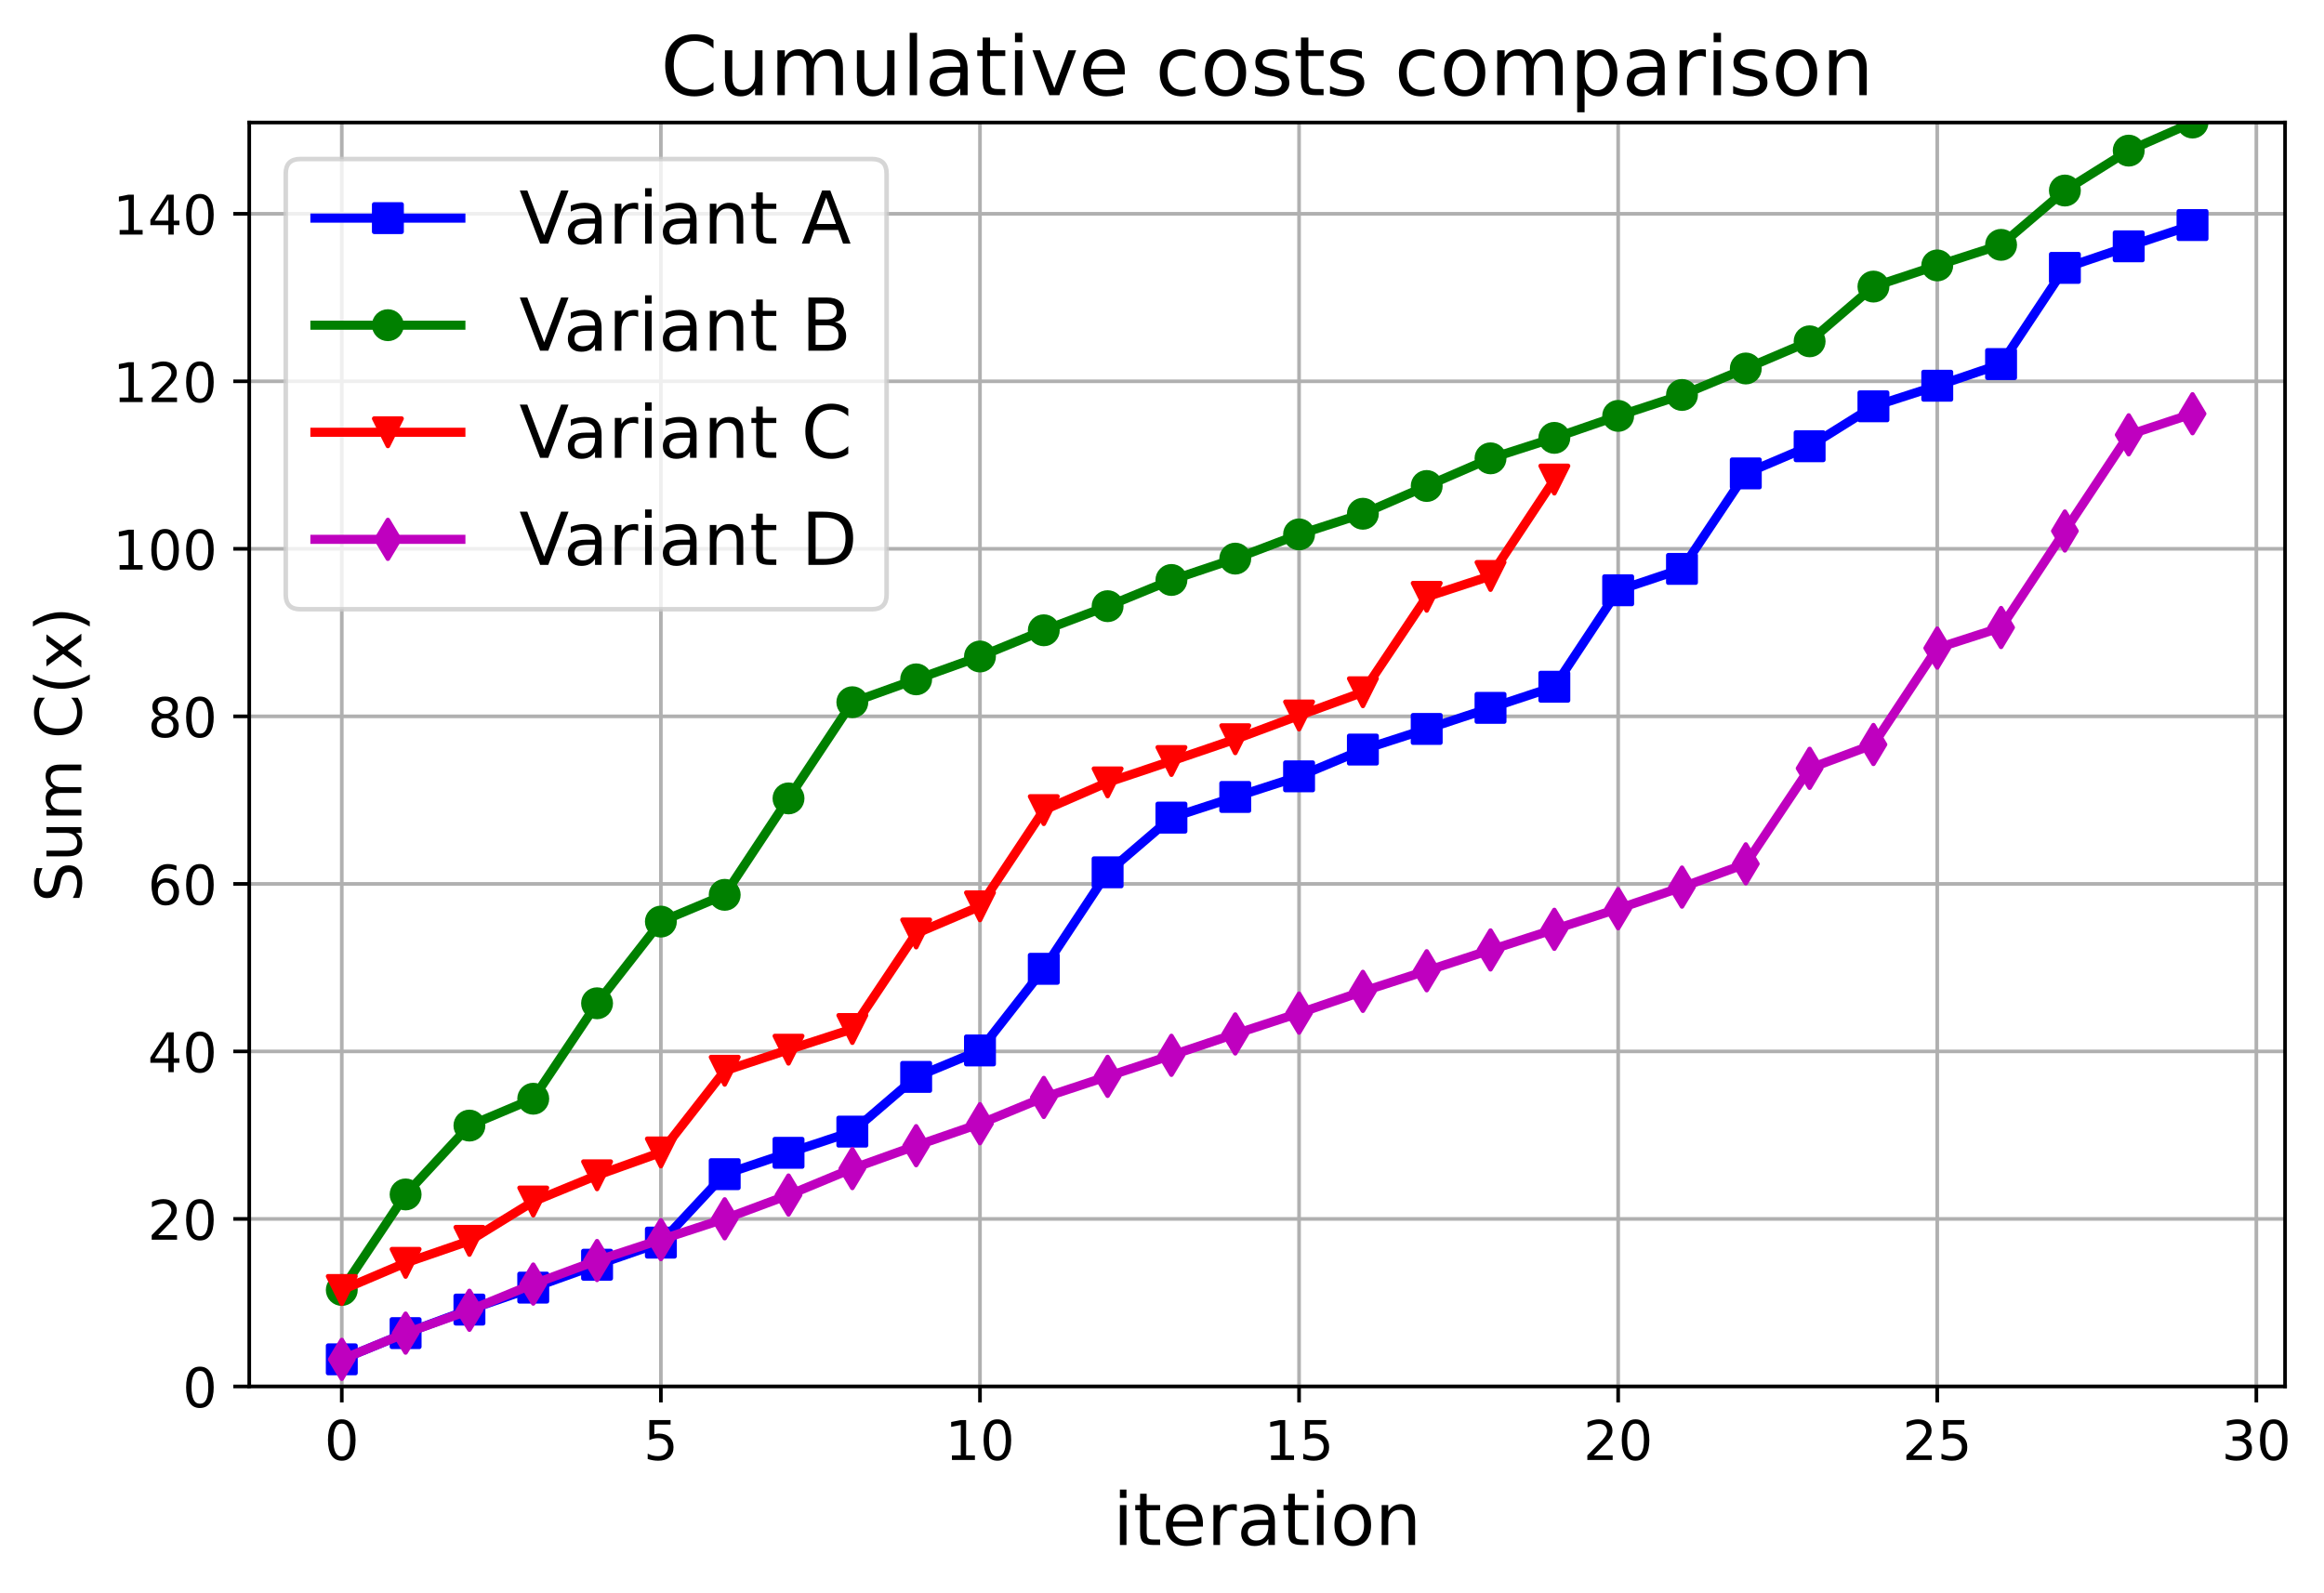 <?xml version="1.0" encoding="utf-8" standalone="no"?>
<!DOCTYPE svg PUBLIC "-//W3C//DTD SVG 1.1//EN"
  "http://www.w3.org/Graphics/SVG/1.1/DTD/svg11.dtd">
<!-- Created with matplotlib (https://matplotlib.org/) -->
<svg height="349.376pt" version="1.1" viewBox="0 0 509.592 349.376" width="509.592pt" xmlns="http://www.w3.org/2000/svg" xmlns:xlink="http://www.w3.org/1999/xlink">
 <defs>
  <style type="text/css">
*{stroke-linecap:butt;stroke-linejoin:round;}
  </style>
 </defs>
 <g id="figure_1">
  <g id="patch_1">
   <path d="M 0 349.376 
L 509.592 349.376 
L 509.592 0 
L 0 0 
z
" style="fill:#ffffff;"/>
  </g>
  <g id="axes_1">
   <g id="patch_2">
    <path d="M 54.654 304.077 
L 501.054 304.077 
L 501.054 26.877 
L 54.654 26.877 
z
" style="fill:#ffffff;"/>
   </g>
   <g id="matplotlib.axis_1">
    <g id="xtick_1">
     <g id="line2d_1">
      <path clip-path="url(#p57238e6fb0)" d="M 74.945 304.077 
L 74.945 26.877 
" style="fill:none;stroke:#b0b0b0;stroke-linecap:square;stroke-width:0.8;"/>
     </g>
     <g id="line2d_2">
      <defs>
       <path d="M 0 0 
L 0 3.5 
" id="mff2e0df385" style="stroke:#000000;stroke-width:0.8;"/>
      </defs>
      <g>
       <use style="stroke:#000000;stroke-width:0.8;" x="74.945" xlink:href="#mff2e0df385" y="304.077"/>
      </g>
     </g>
     <g id="text_1">
      <!-- 0 -->
      <defs>
       <path d="M 31.781 66.406 
Q 24.172 66.406 20.328 58.906 
Q 16.5 51.422 16.5 36.375 
Q 16.5 21.391 20.328 13.891 
Q 24.172 6.391 31.781 6.391 
Q 39.453 6.391 43.281 13.891 
Q 47.125 21.391 47.125 36.375 
Q 47.125 51.422 43.281 58.906 
Q 39.453 66.406 31.781 66.406 
z
M 31.781 74.219 
Q 44.047 74.219 50.516 64.516 
Q 56.984 54.828 56.984 36.375 
Q 56.984 17.969 50.516 8.266 
Q 44.047 -1.422 31.781 -1.422 
Q 19.531 -1.422 13.062 8.266 
Q 6.594 17.969 6.594 36.375 
Q 6.594 54.828 13.062 64.516 
Q 19.531 74.219 31.781 74.219 
z
" id="DejaVuSans-48"/>
      </defs>
      <g transform="translate(71.128 320.195)scale(0.12 -0.12)">
       <use xlink:href="#DejaVuSans-48"/>
      </g>
     </g>
    </g>
    <g id="xtick_2">
     <g id="line2d_3">
      <path clip-path="url(#p57238e6fb0)" d="M 144.914 304.077 
L 144.914 26.877 
" style="fill:none;stroke:#b0b0b0;stroke-linecap:square;stroke-width:0.8;"/>
     </g>
     <g id="line2d_4">
      <g>
       <use style="stroke:#000000;stroke-width:0.8;" x="144.914" xlink:href="#mff2e0df385" y="304.077"/>
      </g>
     </g>
     <g id="text_2">
      <!-- 5 -->
      <defs>
       <path d="M 10.797 72.906 
L 49.516 72.906 
L 49.516 64.594 
L 19.828 64.594 
L 19.828 46.734 
Q 21.969 47.469 24.109 47.828 
Q 26.266 48.188 28.422 48.188 
Q 40.625 48.188 47.75 41.5 
Q 54.891 34.812 54.891 23.391 
Q 54.891 11.625 47.562 5.094 
Q 40.234 -1.422 26.906 -1.422 
Q 22.312 -1.422 17.547 -0.641 
Q 12.797 0.141 7.719 1.703 
L 7.719 11.625 
Q 12.109 9.234 16.797 8.062 
Q 21.484 6.891 26.703 6.891 
Q 35.156 6.891 40.078 11.328 
Q 45.016 15.766 45.016 23.391 
Q 45.016 31 40.078 35.438 
Q 35.156 39.891 26.703 39.891 
Q 22.75 39.891 18.812 39.016 
Q 14.891 38.141 10.797 36.281 
z
" id="DejaVuSans-53"/>
      </defs>
      <g transform="translate(141.096 320.195)scale(0.12 -0.12)">
       <use xlink:href="#DejaVuSans-53"/>
      </g>
     </g>
    </g>
    <g id="xtick_3">
     <g id="line2d_5">
      <path clip-path="url(#p57238e6fb0)" d="M 214.883 304.077 
L 214.883 26.877 
" style="fill:none;stroke:#b0b0b0;stroke-linecap:square;stroke-width:0.8;"/>
     </g>
     <g id="line2d_6">
      <g>
       <use style="stroke:#000000;stroke-width:0.8;" x="214.883" xlink:href="#mff2e0df385" y="304.077"/>
      </g>
     </g>
     <g id="text_3">
      <!-- 10 -->
      <defs>
       <path d="M 12.406 8.297 
L 28.516 8.297 
L 28.516 63.922 
L 10.984 60.406 
L 10.984 69.391 
L 28.422 72.906 
L 38.281 72.906 
L 38.281 8.297 
L 54.391 8.297 
L 54.391 0 
L 12.406 0 
z
" id="DejaVuSans-49"/>
      </defs>
      <g transform="translate(207.248 320.195)scale(0.12 -0.12)">
       <use xlink:href="#DejaVuSans-49"/>
       <use x="63.623" xlink:href="#DejaVuSans-48"/>
      </g>
     </g>
    </g>
    <g id="xtick_4">
     <g id="line2d_7">
      <path clip-path="url(#p57238e6fb0)" d="M 284.851 304.077 
L 284.851 26.877 
" style="fill:none;stroke:#b0b0b0;stroke-linecap:square;stroke-width:0.8;"/>
     </g>
     <g id="line2d_8">
      <g>
       <use style="stroke:#000000;stroke-width:0.8;" x="284.851" xlink:href="#mff2e0df385" y="304.077"/>
      </g>
     </g>
     <g id="text_4">
      <!-- 15 -->
      <g transform="translate(277.216 320.195)scale(0.12 -0.12)">
       <use xlink:href="#DejaVuSans-49"/>
       <use x="63.623" xlink:href="#DejaVuSans-53"/>
      </g>
     </g>
    </g>
    <g id="xtick_5">
     <g id="line2d_9">
      <path clip-path="url(#p57238e6fb0)" d="M 354.82 304.077 
L 354.82 26.877 
" style="fill:none;stroke:#b0b0b0;stroke-linecap:square;stroke-width:0.8;"/>
     </g>
     <g id="line2d_10">
      <g>
       <use style="stroke:#000000;stroke-width:0.8;" x="354.82" xlink:href="#mff2e0df385" y="304.077"/>
      </g>
     </g>
     <g id="text_5">
      <!-- 20 -->
      <defs>
       <path d="M 19.188 8.297 
L 53.609 8.297 
L 53.609 0 
L 7.328 0 
L 7.328 8.297 
Q 12.938 14.109 22.625 23.891 
Q 32.328 33.688 34.812 36.531 
Q 39.547 41.844 41.422 45.531 
Q 43.312 49.219 43.312 52.781 
Q 43.312 58.594 39.234 62.25 
Q 35.156 65.922 28.609 65.922 
Q 23.969 65.922 18.812 64.312 
Q 13.672 62.703 7.812 59.422 
L 7.812 69.391 
Q 13.766 71.781 18.938 73 
Q 24.125 74.219 28.422 74.219 
Q 39.75 74.219 46.484 68.547 
Q 53.219 62.891 53.219 53.422 
Q 53.219 48.922 51.531 44.891 
Q 49.859 40.875 45.406 35.406 
Q 44.188 33.984 37.641 27.219 
Q 31.109 20.453 19.188 8.297 
z
" id="DejaVuSans-50"/>
      </defs>
      <g transform="translate(347.185 320.195)scale(0.12 -0.12)">
       <use xlink:href="#DejaVuSans-50"/>
       <use x="63.623" xlink:href="#DejaVuSans-48"/>
      </g>
     </g>
    </g>
    <g id="xtick_6">
     <g id="line2d_11">
      <path clip-path="url(#p57238e6fb0)" d="M 424.789 304.077 
L 424.789 26.877 
" style="fill:none;stroke:#b0b0b0;stroke-linecap:square;stroke-width:0.8;"/>
     </g>
     <g id="line2d_12">
      <g>
       <use style="stroke:#000000;stroke-width:0.8;" x="424.789" xlink:href="#mff2e0df385" y="304.077"/>
      </g>
     </g>
     <g id="text_6">
      <!-- 25 -->
      <g transform="translate(417.154 320.195)scale(0.12 -0.12)">
       <use xlink:href="#DejaVuSans-50"/>
       <use x="63.623" xlink:href="#DejaVuSans-53"/>
      </g>
     </g>
    </g>
    <g id="xtick_7">
     <g id="line2d_13">
      <path clip-path="url(#p57238e6fb0)" d="M 494.757 304.077 
L 494.757 26.877 
" style="fill:none;stroke:#b0b0b0;stroke-linecap:square;stroke-width:0.8;"/>
     </g>
     <g id="line2d_14">
      <g>
       <use style="stroke:#000000;stroke-width:0.8;" x="494.757" xlink:href="#mff2e0df385" y="304.077"/>
      </g>
     </g>
     <g id="text_7">
      <!-- 30 -->
      <defs>
       <path d="M 40.578 39.312 
Q 47.656 37.797 51.625 33 
Q 55.609 28.219 55.609 21.188 
Q 55.609 10.406 48.188 4.484 
Q 40.766 -1.422 27.094 -1.422 
Q 22.516 -1.422 17.656 -0.516 
Q 12.797 0.391 7.625 2.203 
L 7.625 11.719 
Q 11.719 9.328 16.594 8.109 
Q 21.484 6.891 26.812 6.891 
Q 36.078 6.891 40.938 10.547 
Q 45.797 14.203 45.797 21.188 
Q 45.797 27.641 41.281 31.266 
Q 36.766 34.906 28.719 34.906 
L 20.219 34.906 
L 20.219 43.016 
L 29.109 43.016 
Q 36.375 43.016 40.234 45.922 
Q 44.094 48.828 44.094 54.297 
Q 44.094 59.906 40.109 62.906 
Q 36.141 65.922 28.719 65.922 
Q 24.656 65.922 20.016 65.031 
Q 15.375 64.156 9.812 62.312 
L 9.812 71.094 
Q 15.438 72.656 20.344 73.438 
Q 25.25 74.219 29.594 74.219 
Q 40.828 74.219 47.359 69.109 
Q 53.906 64.016 53.906 55.328 
Q 53.906 49.266 50.438 45.094 
Q 46.969 40.922 40.578 39.312 
z
" id="DejaVuSans-51"/>
      </defs>
      <g transform="translate(487.122 320.195)scale(0.12 -0.12)">
       <use xlink:href="#DejaVuSans-51"/>
       <use x="63.623" xlink:href="#DejaVuSans-48"/>
      </g>
     </g>
    </g>
    <g id="text_8">
     <!-- iteration -->
     <defs>
      <path d="M 9.422 54.688 
L 18.406 54.688 
L 18.406 0 
L 9.422 0 
z
M 9.422 75.984 
L 18.406 75.984 
L 18.406 64.594 
L 9.422 64.594 
z
" id="DejaVuSans-105"/>
      <path d="M 18.312 70.219 
L 18.312 54.688 
L 36.812 54.688 
L 36.812 47.703 
L 18.312 47.703 
L 18.312 18.016 
Q 18.312 11.328 20.141 9.422 
Q 21.969 7.516 27.594 7.516 
L 36.812 7.516 
L 36.812 0 
L 27.594 0 
Q 17.188 0 13.234 3.875 
Q 9.281 7.766 9.281 18.016 
L 9.281 47.703 
L 2.688 47.703 
L 2.688 54.688 
L 9.281 54.688 
L 9.281 70.219 
z
" id="DejaVuSans-116"/>
      <path d="M 56.203 29.594 
L 56.203 25.203 
L 14.891 25.203 
Q 15.484 15.922 20.484 11.062 
Q 25.484 6.203 34.422 6.203 
Q 39.594 6.203 44.453 7.469 
Q 49.312 8.734 54.109 11.281 
L 54.109 2.781 
Q 49.266 0.734 44.188 -0.344 
Q 39.109 -1.422 33.891 -1.422 
Q 20.797 -1.422 13.156 6.188 
Q 5.516 13.812 5.516 26.812 
Q 5.516 40.234 12.766 48.109 
Q 20.016 56 32.328 56 
Q 43.359 56 49.781 48.891 
Q 56.203 41.797 56.203 29.594 
z
M 47.219 32.234 
Q 47.125 39.594 43.094 43.984 
Q 39.062 48.391 32.422 48.391 
Q 24.906 48.391 20.391 44.141 
Q 15.875 39.891 15.188 32.172 
z
" id="DejaVuSans-101"/>
      <path d="M 41.109 46.297 
Q 39.594 47.172 37.812 47.578 
Q 36.031 48 33.891 48 
Q 26.266 48 22.188 43.047 
Q 18.109 38.094 18.109 28.812 
L 18.109 0 
L 9.078 0 
L 9.078 54.688 
L 18.109 54.688 
L 18.109 46.188 
Q 20.953 51.172 25.484 53.578 
Q 30.031 56 36.531 56 
Q 37.453 56 38.578 55.875 
Q 39.703 55.766 41.062 55.516 
z
" id="DejaVuSans-114"/>
      <path d="M 34.281 27.484 
Q 23.391 27.484 19.188 25 
Q 14.984 22.516 14.984 16.5 
Q 14.984 11.719 18.141 8.906 
Q 21.297 6.109 26.703 6.109 
Q 34.188 6.109 38.703 11.406 
Q 43.219 16.703 43.219 25.484 
L 43.219 27.484 
z
M 52.203 31.203 
L 52.203 0 
L 43.219 0 
L 43.219 8.297 
Q 40.141 3.328 35.547 0.953 
Q 30.953 -1.422 24.312 -1.422 
Q 15.922 -1.422 10.953 3.297 
Q 6 8.016 6 15.922 
Q 6 25.141 12.172 29.828 
Q 18.359 34.516 30.609 34.516 
L 43.219 34.516 
L 43.219 35.406 
Q 43.219 41.609 39.141 45 
Q 35.062 48.391 27.688 48.391 
Q 23 48.391 18.547 47.266 
Q 14.109 46.141 10.016 43.891 
L 10.016 52.203 
Q 14.938 54.109 19.578 55.047 
Q 24.219 56 28.609 56 
Q 40.484 56 46.344 49.844 
Q 52.203 43.703 52.203 31.203 
z
" id="DejaVuSans-97"/>
      <path d="M 30.609 48.391 
Q 23.391 48.391 19.188 42.75 
Q 14.984 37.109 14.984 27.297 
Q 14.984 17.484 19.156 11.844 
Q 23.344 6.203 30.609 6.203 
Q 37.797 6.203 41.984 11.859 
Q 46.188 17.531 46.188 27.297 
Q 46.188 37.016 41.984 42.703 
Q 37.797 48.391 30.609 48.391 
z
M 30.609 56 
Q 42.328 56 49.016 48.375 
Q 55.719 40.766 55.719 27.297 
Q 55.719 13.875 49.016 6.219 
Q 42.328 -1.422 30.609 -1.422 
Q 18.844 -1.422 12.172 6.219 
Q 5.516 13.875 5.516 27.297 
Q 5.516 40.766 12.172 48.375 
Q 18.844 56 30.609 56 
z
" id="DejaVuSans-111"/>
      <path d="M 54.891 33.016 
L 54.891 0 
L 45.906 0 
L 45.906 32.719 
Q 45.906 40.484 42.875 44.328 
Q 39.844 48.188 33.797 48.188 
Q 26.516 48.188 22.312 43.547 
Q 18.109 38.922 18.109 30.906 
L 18.109 0 
L 9.078 0 
L 9.078 54.688 
L 18.109 54.688 
L 18.109 46.188 
Q 21.344 51.125 25.703 53.562 
Q 30.078 56 35.797 56 
Q 45.219 56 50.047 50.172 
Q 54.891 44.344 54.891 33.016 
z
" id="DejaVuSans-110"/>
     </defs>
     <g transform="translate(244.058 338.848)scale(0.16 -0.16)">
      <use xlink:href="#DejaVuSans-105"/>
      <use x="27.783" xlink:href="#DejaVuSans-116"/>
      <use x="66.992" xlink:href="#DejaVuSans-101"/>
      <use x="128.516" xlink:href="#DejaVuSans-114"/>
      <use x="169.629" xlink:href="#DejaVuSans-97"/>
      <use x="230.908" xlink:href="#DejaVuSans-116"/>
      <use x="270.117" xlink:href="#DejaVuSans-105"/>
      <use x="297.9" xlink:href="#DejaVuSans-111"/>
      <use x="359.082" xlink:href="#DejaVuSans-110"/>
     </g>
    </g>
   </g>
   <g id="matplotlib.axis_2">
    <g id="ytick_1">
     <g id="line2d_15">
      <path clip-path="url(#p57238e6fb0)" d="M 54.654 304.077 
L 501.054 304.077 
" style="fill:none;stroke:#b0b0b0;stroke-linecap:square;stroke-width:0.8;"/>
     </g>
     <g id="line2d_16">
      <defs>
       <path d="M 0 0 
L -3.5 0 
" id="md03dc12018" style="stroke:#000000;stroke-width:0.8;"/>
      </defs>
      <g>
       <use style="stroke:#000000;stroke-width:0.8;" x="54.654" xlink:href="#md03dc12018" y="304.077"/>
      </g>
     </g>
     <g id="text_9">
      <!-- 0 -->
      <g transform="translate(40.019 308.636)scale(0.12 -0.12)">
       <use xlink:href="#DejaVuSans-48"/>
      </g>
     </g>
    </g>
    <g id="ytick_2">
     <g id="line2d_17">
      <path clip-path="url(#p57238e6fb0)" d="M 54.654 267.336 
L 501.054 267.336 
" style="fill:none;stroke:#b0b0b0;stroke-linecap:square;stroke-width:0.8;"/>
     </g>
     <g id="line2d_18">
      <g>
       <use style="stroke:#000000;stroke-width:0.8;" x="54.654" xlink:href="#md03dc12018" y="267.336"/>
      </g>
     </g>
     <g id="text_10">
      <!-- 20 -->
      <g transform="translate(32.384 271.895)scale(0.12 -0.12)">
       <use xlink:href="#DejaVuSans-50"/>
       <use x="63.623" xlink:href="#DejaVuSans-48"/>
      </g>
     </g>
    </g>
    <g id="ytick_3">
     <g id="line2d_19">
      <path clip-path="url(#p57238e6fb0)" d="M 54.654 230.594 
L 501.054 230.594 
" style="fill:none;stroke:#b0b0b0;stroke-linecap:square;stroke-width:0.8;"/>
     </g>
     <g id="line2d_20">
      <g>
       <use style="stroke:#000000;stroke-width:0.8;" x="54.654" xlink:href="#md03dc12018" y="230.594"/>
      </g>
     </g>
     <g id="text_11">
      <!-- 40 -->
      <defs>
       <path d="M 37.797 64.312 
L 12.891 25.391 
L 37.797 25.391 
z
M 35.203 72.906 
L 47.609 72.906 
L 47.609 25.391 
L 58.016 25.391 
L 58.016 17.188 
L 47.609 17.188 
L 47.609 0 
L 37.797 0 
L 37.797 17.188 
L 4.891 17.188 
L 4.891 26.703 
z
" id="DejaVuSans-52"/>
      </defs>
      <g transform="translate(32.384 235.153)scale(0.12 -0.12)">
       <use xlink:href="#DejaVuSans-52"/>
       <use x="63.623" xlink:href="#DejaVuSans-48"/>
      </g>
     </g>
    </g>
    <g id="ytick_4">
     <g id="line2d_21">
      <path clip-path="url(#p57238e6fb0)" d="M 54.654 193.852 
L 501.054 193.852 
" style="fill:none;stroke:#b0b0b0;stroke-linecap:square;stroke-width:0.8;"/>
     </g>
     <g id="line2d_22">
      <g>
       <use style="stroke:#000000;stroke-width:0.8;" x="54.654" xlink:href="#md03dc12018" y="193.852"/>
      </g>
     </g>
     <g id="text_12">
      <!-- 60 -->
      <defs>
       <path d="M 33.016 40.375 
Q 26.375 40.375 22.484 35.828 
Q 18.609 31.297 18.609 23.391 
Q 18.609 15.531 22.484 10.953 
Q 26.375 6.391 33.016 6.391 
Q 39.656 6.391 43.531 10.953 
Q 47.406 15.531 47.406 23.391 
Q 47.406 31.297 43.531 35.828 
Q 39.656 40.375 33.016 40.375 
z
M 52.594 71.297 
L 52.594 62.312 
Q 48.875 64.062 45.094 64.984 
Q 41.312 65.922 37.594 65.922 
Q 27.828 65.922 22.672 59.328 
Q 17.531 52.734 16.797 39.406 
Q 19.672 43.656 24.016 45.922 
Q 28.375 48.188 33.594 48.188 
Q 44.578 48.188 50.953 41.516 
Q 57.328 34.859 57.328 23.391 
Q 57.328 12.156 50.688 5.359 
Q 44.047 -1.422 33.016 -1.422 
Q 20.359 -1.422 13.672 8.266 
Q 6.984 17.969 6.984 36.375 
Q 6.984 53.656 15.188 63.938 
Q 23.391 74.219 37.203 74.219 
Q 40.922 74.219 44.703 73.484 
Q 48.484 72.75 52.594 71.297 
z
" id="DejaVuSans-54"/>
      </defs>
      <g transform="translate(32.384 198.411)scale(0.12 -0.12)">
       <use xlink:href="#DejaVuSans-54"/>
       <use x="63.623" xlink:href="#DejaVuSans-48"/>
      </g>
     </g>
    </g>
    <g id="ytick_5">
     <g id="line2d_23">
      <path clip-path="url(#p57238e6fb0)" d="M 54.654 157.11 
L 501.054 157.11 
" style="fill:none;stroke:#b0b0b0;stroke-linecap:square;stroke-width:0.8;"/>
     </g>
     <g id="line2d_24">
      <g>
       <use style="stroke:#000000;stroke-width:0.8;" x="54.654" xlink:href="#md03dc12018" y="157.11"/>
      </g>
     </g>
     <g id="text_13">
      <!-- 80 -->
      <defs>
       <path d="M 31.781 34.625 
Q 24.75 34.625 20.719 30.859 
Q 16.703 27.094 16.703 20.516 
Q 16.703 13.922 20.719 10.156 
Q 24.75 6.391 31.781 6.391 
Q 38.812 6.391 42.859 10.172 
Q 46.922 13.969 46.922 20.516 
Q 46.922 27.094 42.891 30.859 
Q 38.875 34.625 31.781 34.625 
z
M 21.922 38.812 
Q 15.578 40.375 12.031 44.719 
Q 8.5 49.078 8.5 55.328 
Q 8.5 64.062 14.719 69.141 
Q 20.953 74.219 31.781 74.219 
Q 42.672 74.219 48.875 69.141 
Q 55.078 64.062 55.078 55.328 
Q 55.078 49.078 51.531 44.719 
Q 48 40.375 41.703 38.812 
Q 48.828 37.156 52.797 32.312 
Q 56.781 27.484 56.781 20.516 
Q 56.781 9.906 50.312 4.234 
Q 43.844 -1.422 31.781 -1.422 
Q 19.734 -1.422 13.25 4.234 
Q 6.781 9.906 6.781 20.516 
Q 6.781 27.484 10.781 32.312 
Q 14.797 37.156 21.922 38.812 
z
M 18.312 54.391 
Q 18.312 48.734 21.844 45.562 
Q 25.391 42.391 31.781 42.391 
Q 38.141 42.391 41.719 45.562 
Q 45.312 48.734 45.312 54.391 
Q 45.312 60.062 41.719 63.234 
Q 38.141 66.406 31.781 66.406 
Q 25.391 66.406 21.844 63.234 
Q 18.312 60.062 18.312 54.391 
z
" id="DejaVuSans-56"/>
      </defs>
      <g transform="translate(32.384 161.67)scale(0.12 -0.12)">
       <use xlink:href="#DejaVuSans-56"/>
       <use x="63.623" xlink:href="#DejaVuSans-48"/>
      </g>
     </g>
    </g>
    <g id="ytick_6">
     <g id="line2d_25">
      <path clip-path="url(#p57238e6fb0)" d="M 54.654 120.369 
L 501.054 120.369 
" style="fill:none;stroke:#b0b0b0;stroke-linecap:square;stroke-width:0.8;"/>
     </g>
     <g id="line2d_26">
      <g>
       <use style="stroke:#000000;stroke-width:0.8;" x="54.654" xlink:href="#md03dc12018" y="120.369"/>
      </g>
     </g>
     <g id="text_14">
      <!-- 100 -->
      <g transform="translate(24.749 124.928)scale(0.12 -0.12)">
       <use xlink:href="#DejaVuSans-49"/>
       <use x="63.623" xlink:href="#DejaVuSans-48"/>
       <use x="127.246" xlink:href="#DejaVuSans-48"/>
      </g>
     </g>
    </g>
    <g id="ytick_7">
     <g id="line2d_27">
      <path clip-path="url(#p57238e6fb0)" d="M 54.654 83.627 
L 501.054 83.627 
" style="fill:none;stroke:#b0b0b0;stroke-linecap:square;stroke-width:0.8;"/>
     </g>
     <g id="line2d_28">
      <g>
       <use style="stroke:#000000;stroke-width:0.8;" x="54.654" xlink:href="#md03dc12018" y="83.627"/>
      </g>
     </g>
     <g id="text_15">
      <!-- 120 -->
      <g transform="translate(24.749 88.186)scale(0.12 -0.12)">
       <use xlink:href="#DejaVuSans-49"/>
       <use x="63.623" xlink:href="#DejaVuSans-50"/>
       <use x="127.246" xlink:href="#DejaVuSans-48"/>
      </g>
     </g>
    </g>
    <g id="ytick_8">
     <g id="line2d_29">
      <path clip-path="url(#p57238e6fb0)" d="M 54.654 46.885 
L 501.054 46.885 
" style="fill:none;stroke:#b0b0b0;stroke-linecap:square;stroke-width:0.8;"/>
     </g>
     <g id="line2d_30">
      <g>
       <use style="stroke:#000000;stroke-width:0.8;" x="54.654" xlink:href="#md03dc12018" y="46.885"/>
      </g>
     </g>
     <g id="text_16">
      <!-- 140 -->
      <g transform="translate(24.749 51.444)scale(0.12 -0.12)">
       <use xlink:href="#DejaVuSans-49"/>
       <use x="63.623" xlink:href="#DejaVuSans-52"/>
       <use x="127.246" xlink:href="#DejaVuSans-48"/>
      </g>
     </g>
    </g>
    <g id="text_17">
     <!-- Sum C(x) -->
     <defs>
      <path d="M 53.516 70.516 
L 53.516 60.891 
Q 47.906 63.578 42.922 64.891 
Q 37.938 66.219 33.297 66.219 
Q 25.25 66.219 20.875 63.094 
Q 16.5 59.969 16.5 54.203 
Q 16.5 49.359 19.406 46.891 
Q 22.312 44.438 30.422 42.922 
L 36.375 41.703 
Q 47.406 39.594 52.656 34.297 
Q 57.906 29 57.906 20.125 
Q 57.906 9.516 50.797 4.047 
Q 43.703 -1.422 29.984 -1.422 
Q 24.812 -1.422 18.969 -0.25 
Q 13.141 0.922 6.891 3.219 
L 6.891 13.375 
Q 12.891 10.016 18.656 8.297 
Q 24.422 6.594 29.984 6.594 
Q 38.422 6.594 43.016 9.906 
Q 47.609 13.234 47.609 19.391 
Q 47.609 24.75 44.312 27.781 
Q 41.016 30.812 33.5 32.328 
L 27.484 33.5 
Q 16.453 35.688 11.516 40.375 
Q 6.594 45.062 6.594 53.422 
Q 6.594 63.094 13.406 68.656 
Q 20.219 74.219 32.172 74.219 
Q 37.312 74.219 42.625 73.281 
Q 47.953 72.359 53.516 70.516 
z
" id="DejaVuSans-83"/>
      <path d="M 8.5 21.578 
L 8.5 54.688 
L 17.484 54.688 
L 17.484 21.922 
Q 17.484 14.156 20.5 10.266 
Q 23.531 6.391 29.594 6.391 
Q 36.859 6.391 41.078 11.031 
Q 45.312 15.672 45.312 23.688 
L 45.312 54.688 
L 54.297 54.688 
L 54.297 0 
L 45.312 0 
L 45.312 8.406 
Q 42.047 3.422 37.719 1 
Q 33.406 -1.422 27.688 -1.422 
Q 18.266 -1.422 13.375 4.438 
Q 8.5 10.297 8.5 21.578 
z
M 31.109 56 
z
" id="DejaVuSans-117"/>
      <path d="M 52 44.188 
Q 55.375 50.25 60.062 53.125 
Q 64.75 56 71.094 56 
Q 79.641 56 84.281 50.016 
Q 88.922 44.047 88.922 33.016 
L 88.922 0 
L 79.891 0 
L 79.891 32.719 
Q 79.891 40.578 77.094 44.375 
Q 74.312 48.188 68.609 48.188 
Q 61.625 48.188 57.562 43.547 
Q 53.516 38.922 53.516 30.906 
L 53.516 0 
L 44.484 0 
L 44.484 32.719 
Q 44.484 40.625 41.703 44.406 
Q 38.922 48.188 33.109 48.188 
Q 26.219 48.188 22.156 43.531 
Q 18.109 38.875 18.109 30.906 
L 18.109 0 
L 9.078 0 
L 9.078 54.688 
L 18.109 54.688 
L 18.109 46.188 
Q 21.188 51.219 25.484 53.609 
Q 29.781 56 35.688 56 
Q 41.656 56 45.828 52.969 
Q 50 49.953 52 44.188 
z
" id="DejaVuSans-109"/>
      <path id="DejaVuSans-32"/>
      <path d="M 64.406 67.281 
L 64.406 56.891 
Q 59.422 61.531 53.781 63.812 
Q 48.141 66.109 41.797 66.109 
Q 29.297 66.109 22.656 58.469 
Q 16.016 50.828 16.016 36.375 
Q 16.016 21.969 22.656 14.328 
Q 29.297 6.688 41.797 6.688 
Q 48.141 6.688 53.781 8.984 
Q 59.422 11.281 64.406 15.922 
L 64.406 5.609 
Q 59.234 2.094 53.438 0.328 
Q 47.656 -1.422 41.219 -1.422 
Q 24.656 -1.422 15.125 8.703 
Q 5.609 18.844 5.609 36.375 
Q 5.609 53.953 15.125 64.078 
Q 24.656 74.219 41.219 74.219 
Q 47.75 74.219 53.531 72.484 
Q 59.328 70.75 64.406 67.281 
z
" id="DejaVuSans-67"/>
      <path d="M 31 75.875 
Q 24.469 64.656 21.281 53.656 
Q 18.109 42.672 18.109 31.391 
Q 18.109 20.125 21.312 9.062 
Q 24.516 -2 31 -13.188 
L 23.188 -13.188 
Q 15.875 -1.703 12.234 9.375 
Q 8.594 20.453 8.594 31.391 
Q 8.594 42.281 12.203 53.312 
Q 15.828 64.359 23.188 75.875 
z
" id="DejaVuSans-40"/>
      <path d="M 54.891 54.688 
L 35.109 28.078 
L 55.906 0 
L 45.312 0 
L 29.391 21.484 
L 13.484 0 
L 2.875 0 
L 24.125 28.609 
L 4.688 54.688 
L 15.281 54.688 
L 29.781 35.203 
L 44.281 54.688 
z
" id="DejaVuSans-120"/>
      <path d="M 8.016 75.875 
L 15.828 75.875 
Q 23.141 64.359 26.781 53.312 
Q 30.422 42.281 30.422 31.391 
Q 30.422 20.453 26.781 9.375 
Q 23.141 -1.703 15.828 -13.188 
L 8.016 -13.188 
Q 14.5 -2 17.703 9.062 
Q 20.906 20.125 20.906 31.391 
Q 20.906 42.672 17.703 53.656 
Q 14.5 64.656 8.016 75.875 
z
" id="DejaVuSans-41"/>
     </defs>
     <g transform="translate(17.838 197.894)rotate(-90)scale(0.14 -0.14)">
      <use xlink:href="#DejaVuSans-83"/>
      <use x="63.477" xlink:href="#DejaVuSans-117"/>
      <use x="126.855" xlink:href="#DejaVuSans-109"/>
      <use x="224.268" xlink:href="#DejaVuSans-32"/>
      <use x="256.055" xlink:href="#DejaVuSans-67"/>
      <use x="325.879" xlink:href="#DejaVuSans-40"/>
      <use x="364.893" xlink:href="#DejaVuSans-120"/>
      <use x="424.072" xlink:href="#DejaVuSans-41"/>
     </g>
    </g>
   </g>
   <g id="line2d_31">
    <path clip-path="url(#p57238e6fb0)" d="M 74.945 298.131 
L 88.939 292.381 
L 102.933 287.22 
L 116.926 282.399 
L 130.92 277.382 
L 144.914 272.529 
L 158.908 257.516 
L 172.901 252.838 
L 186.895 248.19 
L 200.889 236.185 
L 214.883 230.378 
L 228.876 212.479 
L 242.87 191.316 
L 256.864 179.323 
L 270.858 174.786 
L 284.851 170.267 
L 298.845 164.399 
L 312.839 159.873 
L 326.832 155.252 
L 340.826 150.61 
L 354.82 129.462 
L 368.814 124.774 
L 382.807 103.826 
L 396.801 97.868 
L 410.795 89.116 
L 424.789 84.598 
L 438.782 79.849 
L 452.776 58.752 
L 466.77 54.025 
L 480.763 49.36 
" style="fill:none;stroke:#0000ff;stroke-linecap:square;stroke-width:2;"/>
    <defs>
     <path d="M -3 3 
L 3 3 
L 3 -3 
L -3 -3 
z
" id="m23952ea49d" style="stroke:#0000ff;stroke-linejoin:miter;"/>
    </defs>
    <g clip-path="url(#p57238e6fb0)">
     <use style="fill:#0000ff;stroke:#0000ff;stroke-linejoin:miter;" x="74.945" xlink:href="#m23952ea49d" y="298.131"/>
     <use style="fill:#0000ff;stroke:#0000ff;stroke-linejoin:miter;" x="88.939" xlink:href="#m23952ea49d" y="292.381"/>
     <use style="fill:#0000ff;stroke:#0000ff;stroke-linejoin:miter;" x="102.933" xlink:href="#m23952ea49d" y="287.22"/>
     <use style="fill:#0000ff;stroke:#0000ff;stroke-linejoin:miter;" x="116.926" xlink:href="#m23952ea49d" y="282.399"/>
     <use style="fill:#0000ff;stroke:#0000ff;stroke-linejoin:miter;" x="130.92" xlink:href="#m23952ea49d" y="277.382"/>
     <use style="fill:#0000ff;stroke:#0000ff;stroke-linejoin:miter;" x="144.914" xlink:href="#m23952ea49d" y="272.529"/>
     <use style="fill:#0000ff;stroke:#0000ff;stroke-linejoin:miter;" x="158.908" xlink:href="#m23952ea49d" y="257.516"/>
     <use style="fill:#0000ff;stroke:#0000ff;stroke-linejoin:miter;" x="172.901" xlink:href="#m23952ea49d" y="252.838"/>
     <use style="fill:#0000ff;stroke:#0000ff;stroke-linejoin:miter;" x="186.895" xlink:href="#m23952ea49d" y="248.19"/>
     <use style="fill:#0000ff;stroke:#0000ff;stroke-linejoin:miter;" x="200.889" xlink:href="#m23952ea49d" y="236.185"/>
     <use style="fill:#0000ff;stroke:#0000ff;stroke-linejoin:miter;" x="214.883" xlink:href="#m23952ea49d" y="230.378"/>
     <use style="fill:#0000ff;stroke:#0000ff;stroke-linejoin:miter;" x="228.876" xlink:href="#m23952ea49d" y="212.479"/>
     <use style="fill:#0000ff;stroke:#0000ff;stroke-linejoin:miter;" x="242.87" xlink:href="#m23952ea49d" y="191.316"/>
     <use style="fill:#0000ff;stroke:#0000ff;stroke-linejoin:miter;" x="256.864" xlink:href="#m23952ea49d" y="179.323"/>
     <use style="fill:#0000ff;stroke:#0000ff;stroke-linejoin:miter;" x="270.858" xlink:href="#m23952ea49d" y="174.786"/>
     <use style="fill:#0000ff;stroke:#0000ff;stroke-linejoin:miter;" x="284.851" xlink:href="#m23952ea49d" y="170.267"/>
     <use style="fill:#0000ff;stroke:#0000ff;stroke-linejoin:miter;" x="298.845" xlink:href="#m23952ea49d" y="164.399"/>
     <use style="fill:#0000ff;stroke:#0000ff;stroke-linejoin:miter;" x="312.839" xlink:href="#m23952ea49d" y="159.873"/>
     <use style="fill:#0000ff;stroke:#0000ff;stroke-linejoin:miter;" x="326.832" xlink:href="#m23952ea49d" y="155.252"/>
     <use style="fill:#0000ff;stroke:#0000ff;stroke-linejoin:miter;" x="340.826" xlink:href="#m23952ea49d" y="150.61"/>
     <use style="fill:#0000ff;stroke:#0000ff;stroke-linejoin:miter;" x="354.82" xlink:href="#m23952ea49d" y="129.462"/>
     <use style="fill:#0000ff;stroke:#0000ff;stroke-linejoin:miter;" x="368.814" xlink:href="#m23952ea49d" y="124.774"/>
     <use style="fill:#0000ff;stroke:#0000ff;stroke-linejoin:miter;" x="382.807" xlink:href="#m23952ea49d" y="103.826"/>
     <use style="fill:#0000ff;stroke:#0000ff;stroke-linejoin:miter;" x="396.801" xlink:href="#m23952ea49d" y="97.868"/>
     <use style="fill:#0000ff;stroke:#0000ff;stroke-linejoin:miter;" x="410.795" xlink:href="#m23952ea49d" y="89.116"/>
     <use style="fill:#0000ff;stroke:#0000ff;stroke-linejoin:miter;" x="424.789" xlink:href="#m23952ea49d" y="84.598"/>
     <use style="fill:#0000ff;stroke:#0000ff;stroke-linejoin:miter;" x="438.782" xlink:href="#m23952ea49d" y="79.849"/>
     <use style="fill:#0000ff;stroke:#0000ff;stroke-linejoin:miter;" x="452.776" xlink:href="#m23952ea49d" y="58.752"/>
     <use style="fill:#0000ff;stroke:#0000ff;stroke-linejoin:miter;" x="466.77" xlink:href="#m23952ea49d" y="54.025"/>
     <use style="fill:#0000ff;stroke:#0000ff;stroke-linejoin:miter;" x="480.763" xlink:href="#m23952ea49d" y="49.36"/>
    </g>
   </g>
   <g id="line2d_32">
    <path clip-path="url(#p57238e6fb0)" d="M 74.945 282.914 
L 88.939 261.966 
L 102.933 246.863 
L 116.926 240.972 
L 130.92 220.04 
L 144.914 202.123 
L 158.908 196.255 
L 172.901 175.107 
L 186.895 154.011 
L 200.889 148.994 
L 214.883 143.983 
L 228.876 138.234 
L 242.87 132.947 
L 256.864 127.199 
L 270.858 122.517 
L 284.851 117.2 
L 298.845 112.675 
L 312.839 106.589 
L 326.832 100.524 
L 340.826 96.033 
L 354.82 91.212 
L 368.814 86.624 
L 382.807 80.817 
L 396.801 74.858 
L 410.795 62.854 
L 424.789 58.212 
L 438.782 53.702 
L 452.776 41.788 
L 466.77 33.036 
L 480.763 26.877 
" style="fill:none;stroke:#008000;stroke-linecap:square;stroke-width:2;"/>
    <defs>
     <path d="M 0 3 
C 0.796 3 1.559 2.684 2.121 2.121 
C 2.684 1.559 3 0.796 3 0 
C 3 -0.796 2.684 -1.559 2.121 -2.121 
C 1.559 -2.684 0.796 -3 0 -3 
C -0.796 -3 -1.559 -2.684 -2.121 -2.121 
C -2.684 -1.559 -3 -0.796 -3 0 
C -3 0.796 -2.684 1.559 -2.121 2.121 
C -1.559 2.684 -0.796 3 0 3 
z
" id="mf508da6698" style="stroke:#008000;"/>
    </defs>
    <g clip-path="url(#p57238e6fb0)">
     <use style="fill:#008000;stroke:#008000;" x="74.945" xlink:href="#mf508da6698" y="282.914"/>
     <use style="fill:#008000;stroke:#008000;" x="88.939" xlink:href="#mf508da6698" y="261.966"/>
     <use style="fill:#008000;stroke:#008000;" x="102.933" xlink:href="#mf508da6698" y="246.863"/>
     <use style="fill:#008000;stroke:#008000;" x="116.926" xlink:href="#mf508da6698" y="240.972"/>
     <use style="fill:#008000;stroke:#008000;" x="130.92" xlink:href="#mf508da6698" y="220.04"/>
     <use style="fill:#008000;stroke:#008000;" x="144.914" xlink:href="#mf508da6698" y="202.123"/>
     <use style="fill:#008000;stroke:#008000;" x="158.908" xlink:href="#mf508da6698" y="196.255"/>
     <use style="fill:#008000;stroke:#008000;" x="172.901" xlink:href="#mf508da6698" y="175.107"/>
     <use style="fill:#008000;stroke:#008000;" x="186.895" xlink:href="#mf508da6698" y="154.011"/>
     <use style="fill:#008000;stroke:#008000;" x="200.889" xlink:href="#mf508da6698" y="148.994"/>
     <use style="fill:#008000;stroke:#008000;" x="214.883" xlink:href="#mf508da6698" y="143.983"/>
     <use style="fill:#008000;stroke:#008000;" x="228.876" xlink:href="#mf508da6698" y="138.234"/>
     <use style="fill:#008000;stroke:#008000;" x="242.87" xlink:href="#mf508da6698" y="132.947"/>
     <use style="fill:#008000;stroke:#008000;" x="256.864" xlink:href="#mf508da6698" y="127.199"/>
     <use style="fill:#008000;stroke:#008000;" x="270.858" xlink:href="#mf508da6698" y="122.517"/>
     <use style="fill:#008000;stroke:#008000;" x="284.851" xlink:href="#mf508da6698" y="117.2"/>
     <use style="fill:#008000;stroke:#008000;" x="298.845" xlink:href="#mf508da6698" y="112.675"/>
     <use style="fill:#008000;stroke:#008000;" x="312.839" xlink:href="#mf508da6698" y="106.589"/>
     <use style="fill:#008000;stroke:#008000;" x="326.832" xlink:href="#mf508da6698" y="100.524"/>
     <use style="fill:#008000;stroke:#008000;" x="340.826" xlink:href="#mf508da6698" y="96.033"/>
     <use style="fill:#008000;stroke:#008000;" x="354.82" xlink:href="#mf508da6698" y="91.212"/>
     <use style="fill:#008000;stroke:#008000;" x="368.814" xlink:href="#mf508da6698" y="86.624"/>
     <use style="fill:#008000;stroke:#008000;" x="382.807" xlink:href="#mf508da6698" y="80.817"/>
     <use style="fill:#008000;stroke:#008000;" x="396.801" xlink:href="#mf508da6698" y="74.858"/>
     <use style="fill:#008000;stroke:#008000;" x="410.795" xlink:href="#mf508da6698" y="62.854"/>
     <use style="fill:#008000;stroke:#008000;" x="424.789" xlink:href="#mf508da6698" y="58.212"/>
     <use style="fill:#008000;stroke:#008000;" x="438.782" xlink:href="#mf508da6698" y="53.702"/>
     <use style="fill:#008000;stroke:#008000;" x="452.776" xlink:href="#mf508da6698" y="41.788"/>
     <use style="fill:#008000;stroke:#008000;" x="466.77" xlink:href="#mf508da6698" y="33.036"/>
     <use style="fill:#008000;stroke:#008000;" x="480.763" xlink:href="#mf508da6698" y="26.877"/>
    </g>
   </g>
   <g id="line2d_33">
    <path clip-path="url(#p57238e6fb0)" d="M 74.945 282.914 
L 88.939 276.968 
L 102.933 272.146 
L 116.926 263.517 
L 130.92 257.767 
L 144.914 252.756 
L 158.908 234.839 
L 172.901 230.217 
L 186.895 225.68 
L 200.889 204.732 
L 214.883 198.773 
L 228.876 177.677 
L 242.87 171.591 
L 256.864 166.903 
L 270.858 162.132 
L 284.851 156.923 
L 298.845 151.823 
L 312.839 130.892 
L 326.832 126.324 
L 340.826 105.177 
" style="fill:none;stroke:#ff0000;stroke-linecap:square;stroke-width:2;"/>
    <defs>
     <path d="M -0 3 
L 3 -3 
L -3 -3 
z
" id="m02a4a1b60e" style="stroke:#ff0000;stroke-linejoin:miter;"/>
    </defs>
    <g clip-path="url(#p57238e6fb0)">
     <use style="fill:#ff0000;stroke:#ff0000;stroke-linejoin:miter;" x="74.945" xlink:href="#m02a4a1b60e" y="282.914"/>
     <use style="fill:#ff0000;stroke:#ff0000;stroke-linejoin:miter;" x="88.939" xlink:href="#m02a4a1b60e" y="276.968"/>
     <use style="fill:#ff0000;stroke:#ff0000;stroke-linejoin:miter;" x="102.933" xlink:href="#m02a4a1b60e" y="272.146"/>
     <use style="fill:#ff0000;stroke:#ff0000;stroke-linejoin:miter;" x="116.926" xlink:href="#m02a4a1b60e" y="263.517"/>
     <use style="fill:#ff0000;stroke:#ff0000;stroke-linejoin:miter;" x="130.92" xlink:href="#m02a4a1b60e" y="257.767"/>
     <use style="fill:#ff0000;stroke:#ff0000;stroke-linejoin:miter;" x="144.914" xlink:href="#m02a4a1b60e" y="252.756"/>
     <use style="fill:#ff0000;stroke:#ff0000;stroke-linejoin:miter;" x="158.908" xlink:href="#m02a4a1b60e" y="234.839"/>
     <use style="fill:#ff0000;stroke:#ff0000;stroke-linejoin:miter;" x="172.901" xlink:href="#m02a4a1b60e" y="230.217"/>
     <use style="fill:#ff0000;stroke:#ff0000;stroke-linejoin:miter;" x="186.895" xlink:href="#m02a4a1b60e" y="225.68"/>
     <use style="fill:#ff0000;stroke:#ff0000;stroke-linejoin:miter;" x="200.889" xlink:href="#m02a4a1b60e" y="204.732"/>
     <use style="fill:#ff0000;stroke:#ff0000;stroke-linejoin:miter;" x="214.883" xlink:href="#m02a4a1b60e" y="198.773"/>
     <use style="fill:#ff0000;stroke:#ff0000;stroke-linejoin:miter;" x="228.876" xlink:href="#m02a4a1b60e" y="177.677"/>
     <use style="fill:#ff0000;stroke:#ff0000;stroke-linejoin:miter;" x="242.87" xlink:href="#m02a4a1b60e" y="171.591"/>
     <use style="fill:#ff0000;stroke:#ff0000;stroke-linejoin:miter;" x="256.864" xlink:href="#m02a4a1b60e" y="166.903"/>
     <use style="fill:#ff0000;stroke:#ff0000;stroke-linejoin:miter;" x="270.858" xlink:href="#m02a4a1b60e" y="162.132"/>
     <use style="fill:#ff0000;stroke:#ff0000;stroke-linejoin:miter;" x="284.851" xlink:href="#m02a4a1b60e" y="156.923"/>
     <use style="fill:#ff0000;stroke:#ff0000;stroke-linejoin:miter;" x="298.845" xlink:href="#m02a4a1b60e" y="151.823"/>
     <use style="fill:#ff0000;stroke:#ff0000;stroke-linejoin:miter;" x="312.839" xlink:href="#m02a4a1b60e" y="130.892"/>
     <use style="fill:#ff0000;stroke:#ff0000;stroke-linejoin:miter;" x="326.832" xlink:href="#m02a4a1b60e" y="126.324"/>
     <use style="fill:#ff0000;stroke:#ff0000;stroke-linejoin:miter;" x="340.826" xlink:href="#m02a4a1b60e" y="105.177"/>
    </g>
   </g>
   <g id="line2d_34">
    <path clip-path="url(#p57238e6fb0)" d="M 74.945 298.131 
L 88.939 292.381 
L 102.933 287.37 
L 116.926 281.622 
L 130.92 276.461 
L 144.914 271.874 
L 158.908 267.306 
L 172.901 262.097 
L 186.895 256.29 
L 200.889 251.273 
L 214.883 246.452 
L 228.876 240.69 
L 242.87 236.068 
L 256.864 231.451 
L 270.858 226.762 
L 284.851 222.195 
L 298.845 217.425 
L 312.839 212.907 
L 326.832 208.34 
L 340.826 203.82 
L 354.82 199.304 
L 368.814 194.557 
L 382.807 189.458 
L 396.801 168.509 
L 410.795 163.284 
L 424.789 142.136 
L 438.782 137.626 
L 452.776 116.463 
L 466.77 95.366 
L 480.763 90.74 
" style="fill:none;stroke:#bf00bf;stroke-linecap:square;stroke-width:2;"/>
    <defs>
     <path d="M -0 4.243 
L 2.546 0 
L 0 -4.243 
L -2.546 -0 
z
" id="m6068e856b6" style="stroke:#bf00bf;stroke-linejoin:miter;"/>
    </defs>
    <g clip-path="url(#p57238e6fb0)">
     <use style="fill:#bf00bf;stroke:#bf00bf;stroke-linejoin:miter;" x="74.945" xlink:href="#m6068e856b6" y="298.131"/>
     <use style="fill:#bf00bf;stroke:#bf00bf;stroke-linejoin:miter;" x="88.939" xlink:href="#m6068e856b6" y="292.381"/>
     <use style="fill:#bf00bf;stroke:#bf00bf;stroke-linejoin:miter;" x="102.933" xlink:href="#m6068e856b6" y="287.37"/>
     <use style="fill:#bf00bf;stroke:#bf00bf;stroke-linejoin:miter;" x="116.926" xlink:href="#m6068e856b6" y="281.622"/>
     <use style="fill:#bf00bf;stroke:#bf00bf;stroke-linejoin:miter;" x="130.92" xlink:href="#m6068e856b6" y="276.461"/>
     <use style="fill:#bf00bf;stroke:#bf00bf;stroke-linejoin:miter;" x="144.914" xlink:href="#m6068e856b6" y="271.874"/>
     <use style="fill:#bf00bf;stroke:#bf00bf;stroke-linejoin:miter;" x="158.908" xlink:href="#m6068e856b6" y="267.306"/>
     <use style="fill:#bf00bf;stroke:#bf00bf;stroke-linejoin:miter;" x="172.901" xlink:href="#m6068e856b6" y="262.097"/>
     <use style="fill:#bf00bf;stroke:#bf00bf;stroke-linejoin:miter;" x="186.895" xlink:href="#m6068e856b6" y="256.29"/>
     <use style="fill:#bf00bf;stroke:#bf00bf;stroke-linejoin:miter;" x="200.889" xlink:href="#m6068e856b6" y="251.273"/>
     <use style="fill:#bf00bf;stroke:#bf00bf;stroke-linejoin:miter;" x="214.883" xlink:href="#m6068e856b6" y="246.452"/>
     <use style="fill:#bf00bf;stroke:#bf00bf;stroke-linejoin:miter;" x="228.876" xlink:href="#m6068e856b6" y="240.69"/>
     <use style="fill:#bf00bf;stroke:#bf00bf;stroke-linejoin:miter;" x="242.87" xlink:href="#m6068e856b6" y="236.068"/>
     <use style="fill:#bf00bf;stroke:#bf00bf;stroke-linejoin:miter;" x="256.864" xlink:href="#m6068e856b6" y="231.451"/>
     <use style="fill:#bf00bf;stroke:#bf00bf;stroke-linejoin:miter;" x="270.858" xlink:href="#m6068e856b6" y="226.762"/>
     <use style="fill:#bf00bf;stroke:#bf00bf;stroke-linejoin:miter;" x="284.851" xlink:href="#m6068e856b6" y="222.195"/>
     <use style="fill:#bf00bf;stroke:#bf00bf;stroke-linejoin:miter;" x="298.845" xlink:href="#m6068e856b6" y="217.425"/>
     <use style="fill:#bf00bf;stroke:#bf00bf;stroke-linejoin:miter;" x="312.839" xlink:href="#m6068e856b6" y="212.907"/>
     <use style="fill:#bf00bf;stroke:#bf00bf;stroke-linejoin:miter;" x="326.832" xlink:href="#m6068e856b6" y="208.34"/>
     <use style="fill:#bf00bf;stroke:#bf00bf;stroke-linejoin:miter;" x="340.826" xlink:href="#m6068e856b6" y="203.82"/>
     <use style="fill:#bf00bf;stroke:#bf00bf;stroke-linejoin:miter;" x="354.82" xlink:href="#m6068e856b6" y="199.304"/>
     <use style="fill:#bf00bf;stroke:#bf00bf;stroke-linejoin:miter;" x="368.814" xlink:href="#m6068e856b6" y="194.557"/>
     <use style="fill:#bf00bf;stroke:#bf00bf;stroke-linejoin:miter;" x="382.807" xlink:href="#m6068e856b6" y="189.458"/>
     <use style="fill:#bf00bf;stroke:#bf00bf;stroke-linejoin:miter;" x="396.801" xlink:href="#m6068e856b6" y="168.509"/>
     <use style="fill:#bf00bf;stroke:#bf00bf;stroke-linejoin:miter;" x="410.795" xlink:href="#m6068e856b6" y="163.284"/>
     <use style="fill:#bf00bf;stroke:#bf00bf;stroke-linejoin:miter;" x="424.789" xlink:href="#m6068e856b6" y="142.136"/>
     <use style="fill:#bf00bf;stroke:#bf00bf;stroke-linejoin:miter;" x="438.782" xlink:href="#m6068e856b6" y="137.626"/>
     <use style="fill:#bf00bf;stroke:#bf00bf;stroke-linejoin:miter;" x="452.776" xlink:href="#m6068e856b6" y="116.463"/>
     <use style="fill:#bf00bf;stroke:#bf00bf;stroke-linejoin:miter;" x="466.77" xlink:href="#m6068e856b6" y="95.366"/>
     <use style="fill:#bf00bf;stroke:#bf00bf;stroke-linejoin:miter;" x="480.763" xlink:href="#m6068e856b6" y="90.74"/>
    </g>
   </g>
   <g id="patch_3">
    <path d="M 54.654 304.077 
L 54.654 26.877 
" style="fill:none;stroke:#000000;stroke-linecap:square;stroke-linejoin:miter;stroke-width:0.8;"/>
   </g>
   <g id="patch_4">
    <path d="M 501.054 304.077 
L 501.054 26.877 
" style="fill:none;stroke:#000000;stroke-linecap:square;stroke-linejoin:miter;stroke-width:0.8;"/>
   </g>
   <g id="patch_5">
    <path d="M 54.654 304.077 
L 501.054 304.077 
" style="fill:none;stroke:#000000;stroke-linecap:square;stroke-linejoin:miter;stroke-width:0.8;"/>
   </g>
   <g id="patch_6">
    <path d="M 54.654 26.877 
L 501.054 26.877 
" style="fill:none;stroke:#000000;stroke-linecap:square;stroke-linejoin:miter;stroke-width:0.8;"/>
   </g>
   <g id="text_18">
    <!-- Cumulative costs comparison -->
    <defs>
     <path d="M 9.422 75.984 
L 18.406 75.984 
L 18.406 0 
L 9.422 0 
z
" id="DejaVuSans-108"/>
     <path d="M 2.984 54.688 
L 12.5 54.688 
L 29.594 8.797 
L 46.688 54.688 
L 56.203 54.688 
L 35.688 0 
L 23.484 0 
z
" id="DejaVuSans-118"/>
     <path d="M 48.781 52.594 
L 48.781 44.188 
Q 44.969 46.297 41.141 47.344 
Q 37.312 48.391 33.406 48.391 
Q 24.656 48.391 19.812 42.844 
Q 14.984 37.312 14.984 27.297 
Q 14.984 17.281 19.812 11.734 
Q 24.656 6.203 33.406 6.203 
Q 37.312 6.203 41.141 7.25 
Q 44.969 8.297 48.781 10.406 
L 48.781 2.094 
Q 45.016 0.344 40.984 -0.531 
Q 36.969 -1.422 32.422 -1.422 
Q 20.062 -1.422 12.781 6.344 
Q 5.516 14.109 5.516 27.297 
Q 5.516 40.672 12.859 48.328 
Q 20.219 56 33.016 56 
Q 37.156 56 41.109 55.141 
Q 45.062 54.297 48.781 52.594 
z
" id="DejaVuSans-99"/>
     <path d="M 44.281 53.078 
L 44.281 44.578 
Q 40.484 46.531 36.375 47.5 
Q 32.281 48.484 27.875 48.484 
Q 21.188 48.484 17.844 46.438 
Q 14.5 44.391 14.5 40.281 
Q 14.5 37.156 16.891 35.375 
Q 19.281 33.594 26.516 31.984 
L 29.594 31.297 
Q 39.156 29.25 43.188 25.516 
Q 47.219 21.781 47.219 15.094 
Q 47.219 7.469 41.188 3.016 
Q 35.156 -1.422 24.609 -1.422 
Q 20.219 -1.422 15.453 -0.562 
Q 10.688 0.297 5.422 2 
L 5.422 11.281 
Q 10.406 8.688 15.234 7.391 
Q 20.062 6.109 24.812 6.109 
Q 31.156 6.109 34.562 8.281 
Q 37.984 10.453 37.984 14.406 
Q 37.984 18.062 35.516 20.016 
Q 33.062 21.969 24.703 23.781 
L 21.578 24.516 
Q 13.234 26.266 9.516 29.906 
Q 5.812 33.547 5.812 39.891 
Q 5.812 47.609 11.281 51.797 
Q 16.75 56 26.812 56 
Q 31.781 56 36.172 55.266 
Q 40.578 54.547 44.281 53.078 
z
" id="DejaVuSans-115"/>
     <path d="M 18.109 8.203 
L 18.109 -20.797 
L 9.078 -20.797 
L 9.078 54.688 
L 18.109 54.688 
L 18.109 46.391 
Q 20.953 51.266 25.266 53.625 
Q 29.594 56 35.594 56 
Q 45.562 56 51.781 48.094 
Q 58.016 40.188 58.016 27.297 
Q 58.016 14.406 51.781 6.484 
Q 45.562 -1.422 35.594 -1.422 
Q 29.594 -1.422 25.266 0.953 
Q 20.953 3.328 18.109 8.203 
z
M 48.688 27.297 
Q 48.688 37.203 44.609 42.844 
Q 40.531 48.484 33.406 48.484 
Q 26.266 48.484 22.188 42.844 
Q 18.109 37.203 18.109 27.297 
Q 18.109 17.391 22.188 11.75 
Q 26.266 6.109 33.406 6.109 
Q 40.531 6.109 44.609 11.75 
Q 48.688 17.391 48.688 27.297 
z
" id="DejaVuSans-112"/>
    </defs>
    <g transform="translate(144.855 20.877)scale(0.18 -0.18)">
     <use xlink:href="#DejaVuSans-67"/>
     <use x="69.824" xlink:href="#DejaVuSans-117"/>
     <use x="133.203" xlink:href="#DejaVuSans-109"/>
     <use x="230.615" xlink:href="#DejaVuSans-117"/>
     <use x="293.994" xlink:href="#DejaVuSans-108"/>
     <use x="321.777" xlink:href="#DejaVuSans-97"/>
     <use x="383.057" xlink:href="#DejaVuSans-116"/>
     <use x="422.266" xlink:href="#DejaVuSans-105"/>
     <use x="450.049" xlink:href="#DejaVuSans-118"/>
     <use x="509.229" xlink:href="#DejaVuSans-101"/>
     <use x="570.752" xlink:href="#DejaVuSans-32"/>
     <use x="602.539" xlink:href="#DejaVuSans-99"/>
     <use x="657.52" xlink:href="#DejaVuSans-111"/>
     <use x="718.701" xlink:href="#DejaVuSans-115"/>
     <use x="770.801" xlink:href="#DejaVuSans-116"/>
     <use x="810.01" xlink:href="#DejaVuSans-115"/>
     <use x="862.109" xlink:href="#DejaVuSans-32"/>
     <use x="893.896" xlink:href="#DejaVuSans-99"/>
     <use x="948.877" xlink:href="#DejaVuSans-111"/>
     <use x="1010.059" xlink:href="#DejaVuSans-109"/>
     <use x="1107.471" xlink:href="#DejaVuSans-112"/>
     <use x="1170.947" xlink:href="#DejaVuSans-97"/>
     <use x="1232.227" xlink:href="#DejaVuSans-114"/>
     <use x="1273.34" xlink:href="#DejaVuSans-105"/>
     <use x="1301.123" xlink:href="#DejaVuSans-115"/>
     <use x="1353.223" xlink:href="#DejaVuSans-111"/>
     <use x="1414.404" xlink:href="#DejaVuSans-110"/>
    </g>
   </g>
   <g id="legend_1">
    <g id="patch_7">
     <path d="M 65.854 133.617 
L 191.209 133.617 
Q 194.409 133.617 194.409 130.417 
L 194.409 38.077 
Q 194.409 34.877 191.209 34.877 
L 65.854 34.877 
Q 62.654 34.877 62.654 38.077 
L 62.654 130.417 
Q 62.654 133.617 65.854 133.617 
z
" style="fill:#ffffff;opacity:0.8;stroke:#cccccc;stroke-linejoin:miter;"/>
    </g>
    <g id="line2d_35">
     <path d="M 69.054 47.835 
L 101.054 47.835 
" style="fill:none;stroke:#0000ff;stroke-linecap:square;stroke-width:2;"/>
    </g>
    <g id="line2d_36">
     <g>
      <use style="fill:#0000ff;stroke:#0000ff;stroke-linejoin:miter;" x="85.054" xlink:href="#m23952ea49d" y="47.835"/>
     </g>
    </g>
    <g id="text_19">
     <!-- Variant A -->
     <defs>
      <path d="M 28.609 0 
L 0.781 72.906 
L 11.078 72.906 
L 34.188 11.531 
L 57.328 72.906 
L 67.578 72.906 
L 39.797 0 
z
" id="DejaVuSans-86"/>
      <path d="M 34.188 63.188 
L 20.797 26.906 
L 47.609 26.906 
z
M 28.609 72.906 
L 39.797 72.906 
L 67.578 0 
L 57.328 0 
L 50.688 18.703 
L 17.828 18.703 
L 11.188 0 
L 0.781 0 
z
" id="DejaVuSans-65"/>
     </defs>
     <g transform="translate(113.854 53.435)scale(0.16 -0.16)">
      <use xlink:href="#DejaVuSans-86"/>
      <use x="60.658" xlink:href="#DejaVuSans-97"/>
      <use x="121.938" xlink:href="#DejaVuSans-114"/>
      <use x="163.051" xlink:href="#DejaVuSans-105"/>
      <use x="190.834" xlink:href="#DejaVuSans-97"/>
      <use x="252.113" xlink:href="#DejaVuSans-110"/>
      <use x="315.492" xlink:href="#DejaVuSans-116"/>
      <use x="354.701" xlink:href="#DejaVuSans-32"/>
      <use x="386.488" xlink:href="#DejaVuSans-65"/>
     </g>
    </g>
    <g id="line2d_37">
     <path d="M 69.054 71.32 
L 101.054 71.32 
" style="fill:none;stroke:#008000;stroke-linecap:square;stroke-width:2;"/>
    </g>
    <g id="line2d_38">
     <g>
      <use style="fill:#008000;stroke:#008000;" x="85.054" xlink:href="#mf508da6698" y="71.32"/>
     </g>
    </g>
    <g id="text_20">
     <!-- Variant B -->
     <defs>
      <path d="M 19.672 34.812 
L 19.672 8.109 
L 35.5 8.109 
Q 43.453 8.109 47.281 11.406 
Q 51.125 14.703 51.125 21.484 
Q 51.125 28.328 47.281 31.562 
Q 43.453 34.812 35.5 34.812 
z
M 19.672 64.797 
L 19.672 42.828 
L 34.281 42.828 
Q 41.5 42.828 45.031 45.531 
Q 48.578 48.25 48.578 53.812 
Q 48.578 59.328 45.031 62.062 
Q 41.5 64.797 34.281 64.797 
z
M 9.812 72.906 
L 35.016 72.906 
Q 46.297 72.906 52.391 68.219 
Q 58.5 63.531 58.5 54.891 
Q 58.5 48.188 55.375 44.234 
Q 52.25 40.281 46.188 39.312 
Q 53.469 37.75 57.5 32.781 
Q 61.531 27.828 61.531 20.406 
Q 61.531 10.641 54.891 5.312 
Q 48.25 0 35.984 0 
L 9.812 0 
z
" id="DejaVuSans-66"/>
     </defs>
     <g transform="translate(113.854 76.92)scale(0.16 -0.16)">
      <use xlink:href="#DejaVuSans-86"/>
      <use x="60.658" xlink:href="#DejaVuSans-97"/>
      <use x="121.938" xlink:href="#DejaVuSans-114"/>
      <use x="163.051" xlink:href="#DejaVuSans-105"/>
      <use x="190.834" xlink:href="#DejaVuSans-97"/>
      <use x="252.113" xlink:href="#DejaVuSans-110"/>
      <use x="315.492" xlink:href="#DejaVuSans-116"/>
      <use x="354.701" xlink:href="#DejaVuSans-32"/>
      <use x="386.488" xlink:href="#DejaVuSans-66"/>
     </g>
    </g>
    <g id="line2d_39">
     <path d="M 69.054 94.805 
L 101.054 94.805 
" style="fill:none;stroke:#ff0000;stroke-linecap:square;stroke-width:2;"/>
    </g>
    <g id="line2d_40">
     <g>
      <use style="fill:#ff0000;stroke:#ff0000;stroke-linejoin:miter;" x="85.054" xlink:href="#m02a4a1b60e" y="94.805"/>
     </g>
    </g>
    <g id="text_21">
     <!-- Variant C -->
     <g transform="translate(113.854 100.405)scale(0.16 -0.16)">
      <use xlink:href="#DejaVuSans-86"/>
      <use x="60.658" xlink:href="#DejaVuSans-97"/>
      <use x="121.938" xlink:href="#DejaVuSans-114"/>
      <use x="163.051" xlink:href="#DejaVuSans-105"/>
      <use x="190.834" xlink:href="#DejaVuSans-97"/>
      <use x="252.113" xlink:href="#DejaVuSans-110"/>
      <use x="315.492" xlink:href="#DejaVuSans-116"/>
      <use x="354.701" xlink:href="#DejaVuSans-32"/>
      <use x="386.488" xlink:href="#DejaVuSans-67"/>
     </g>
    </g>
    <g id="line2d_41">
     <path d="M 69.054 118.29 
L 101.054 118.29 
" style="fill:none;stroke:#bf00bf;stroke-linecap:square;stroke-width:2;"/>
    </g>
    <g id="line2d_42">
     <g>
      <use style="fill:#bf00bf;stroke:#bf00bf;stroke-linejoin:miter;" x="85.054" xlink:href="#m6068e856b6" y="118.29"/>
     </g>
    </g>
    <g id="text_22">
     <!-- Variant D -->
     <defs>
      <path d="M 19.672 64.797 
L 19.672 8.109 
L 31.594 8.109 
Q 46.688 8.109 53.688 14.938 
Q 60.688 21.781 60.688 36.531 
Q 60.688 51.172 53.688 57.984 
Q 46.688 64.797 31.594 64.797 
z
M 9.812 72.906 
L 30.078 72.906 
Q 51.266 72.906 61.172 64.094 
Q 71.094 55.281 71.094 36.531 
Q 71.094 17.672 61.125 8.828 
Q 51.172 0 30.078 0 
L 9.812 0 
z
" id="DejaVuSans-68"/>
     </defs>
     <g transform="translate(113.854 123.89)scale(0.16 -0.16)">
      <use xlink:href="#DejaVuSans-86"/>
      <use x="60.658" xlink:href="#DejaVuSans-97"/>
      <use x="121.938" xlink:href="#DejaVuSans-114"/>
      <use x="163.051" xlink:href="#DejaVuSans-105"/>
      <use x="190.834" xlink:href="#DejaVuSans-97"/>
      <use x="252.113" xlink:href="#DejaVuSans-110"/>
      <use x="315.492" xlink:href="#DejaVuSans-116"/>
      <use x="354.701" xlink:href="#DejaVuSans-32"/>
      <use x="386.488" xlink:href="#DejaVuSans-68"/>
     </g>
    </g>
   </g>
  </g>
 </g>
 <defs>
  <clipPath id="p57238e6fb0">
   <rect height="277.2" width="446.4" x="54.654" y="26.877"/>
  </clipPath>
 </defs>
</svg>
